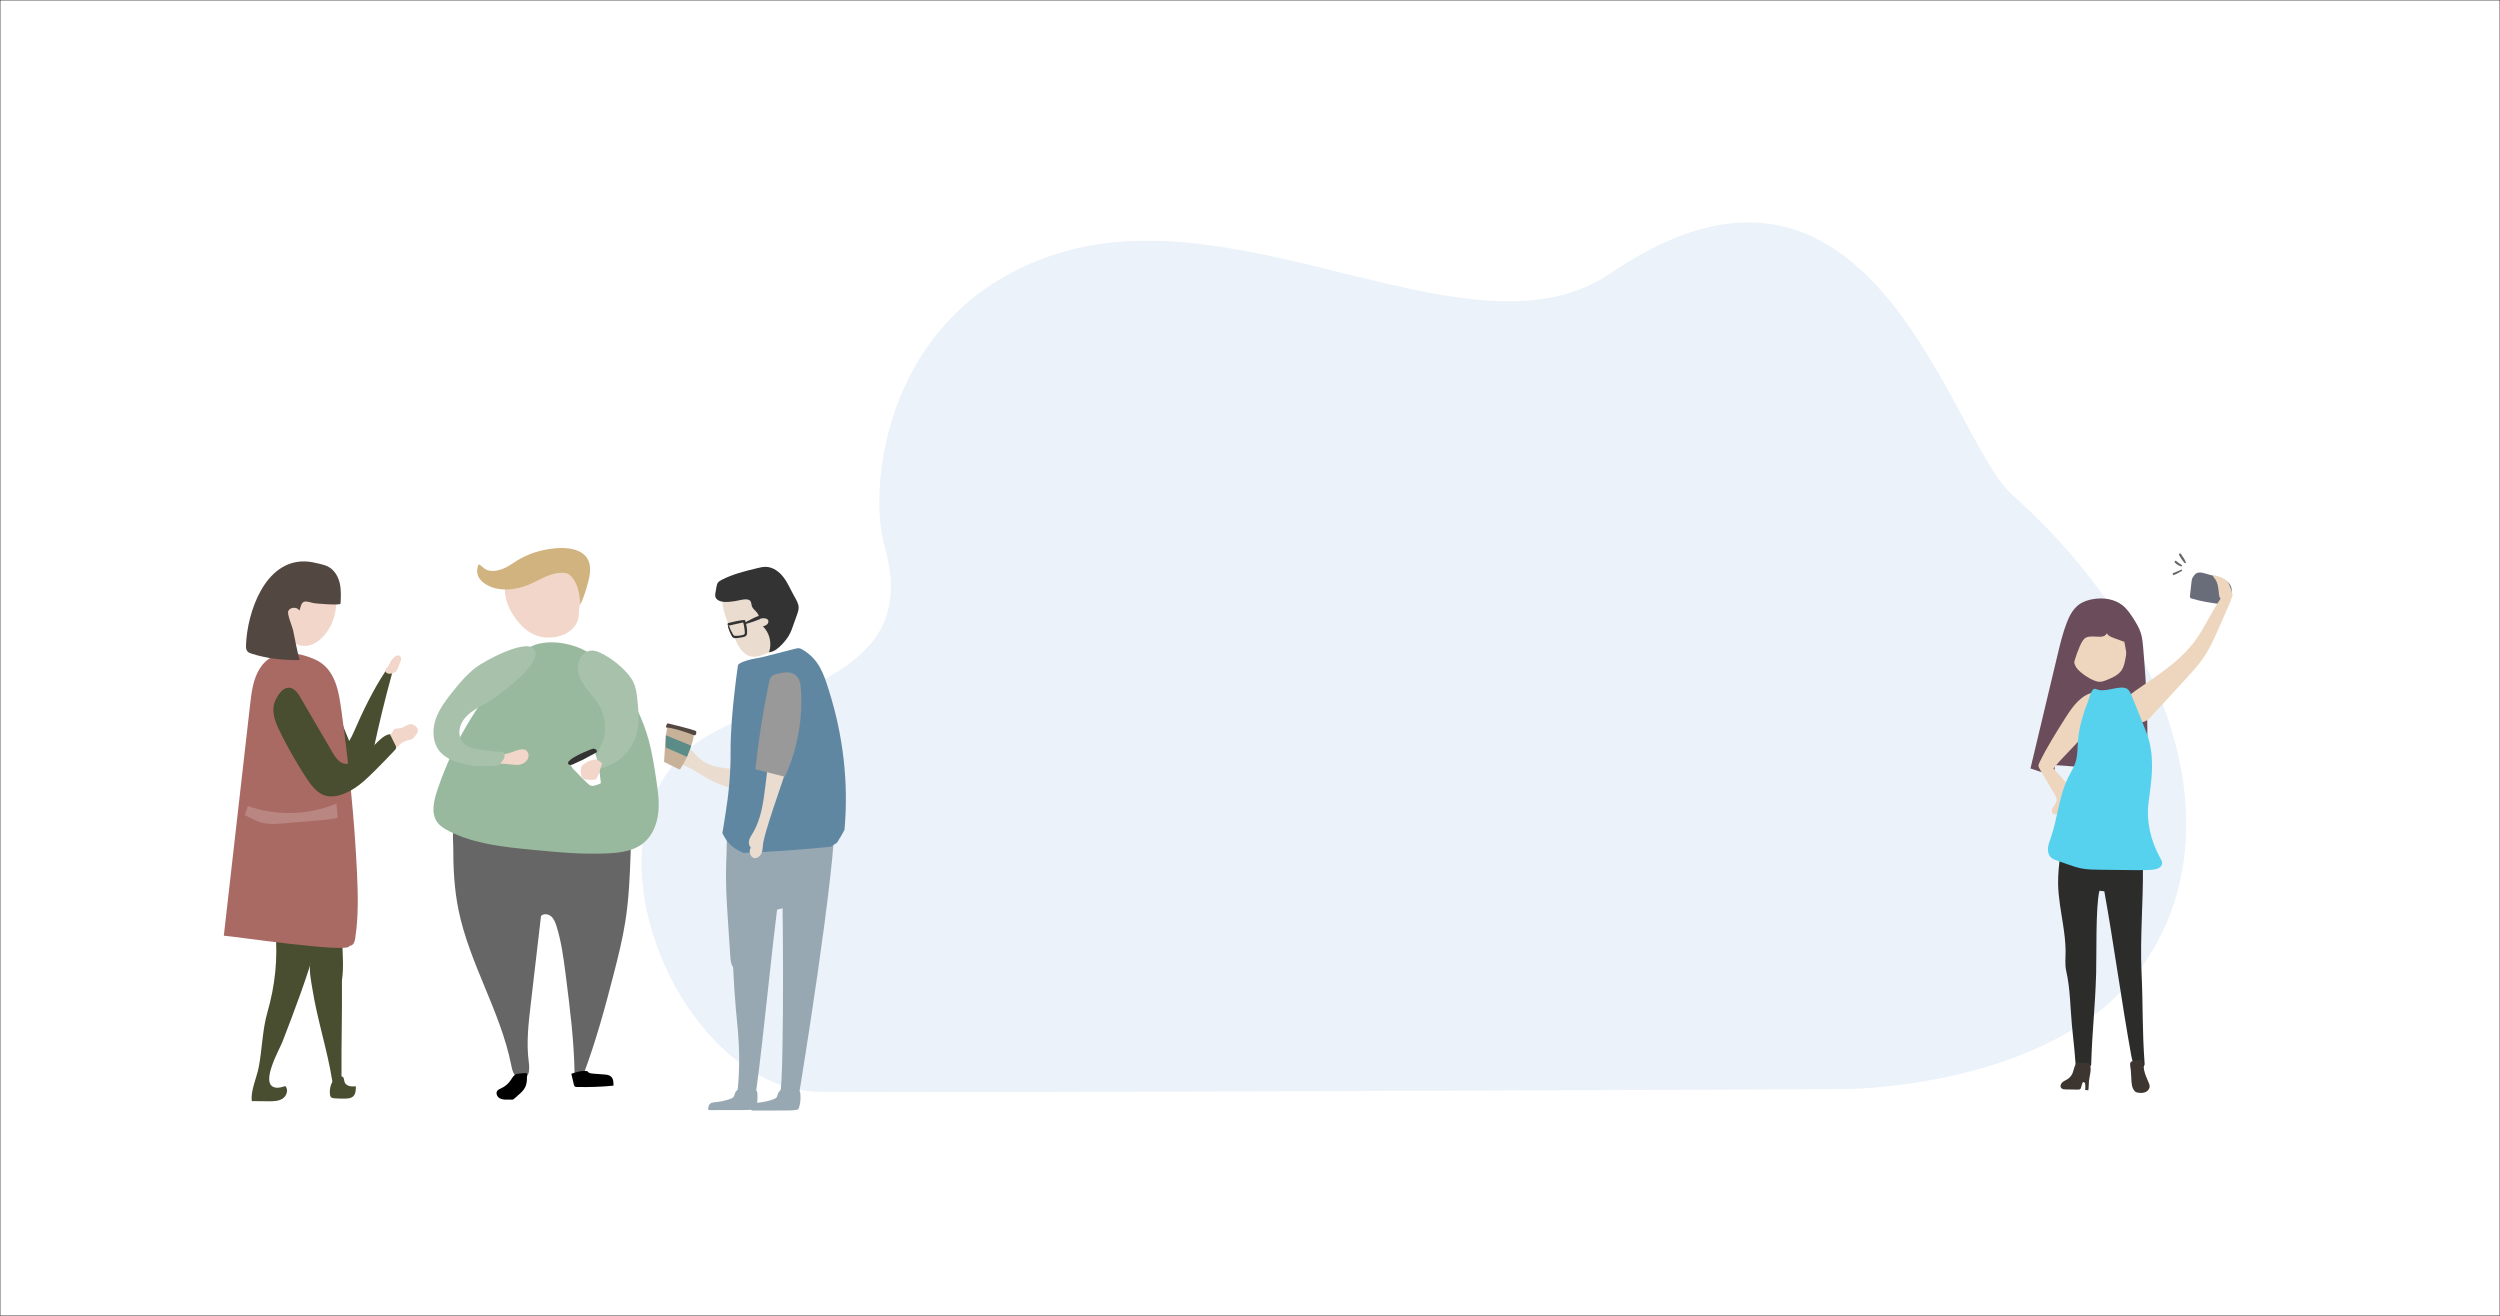 <?xml version="1.0" encoding="utf-8"?>
<!-- Generator: Adobe Illustrator 16.0.0, SVG Export Plug-In . SVG Version: 6.00 Build 0)  -->
<!DOCTYPE svg PUBLIC "-//W3C//DTD SVG 1.1//EN" "http://www.w3.org/Graphics/SVG/1.1/DTD/svg11.dtd">
<svg version="1.1" id="Layer_1" xmlns:x="http://ns.adobe.com/Extensibility/1.0/" xmlns:i="http://ns.adobe.com/AdobeIllustrator/10.0/" xmlns:graph="http://ns.adobe.com/Graphs/1.0/"
	 xmlns="http://www.w3.org/2000/svg" xmlns:xlink="http://www.w3.org/1999/xlink" xmlns:a="http://ns.adobe.com/AdobeSVGViewerExtensions/3.0/"
	 x="0px" y="0px" width="3800px" height="2000px" viewBox="0 0 3800 2000" enable-background="new 0 0 3800 2000"
	 xml:space="preserve">
<rect x="0" y="0" width="3800" height="2000" fill="#808080" stroke="none"/>
<rect fill="#FFFFFF" stroke="#000000" stroke-miterlimit="10" width="3800" height="2000"/>
<path fill="#EBF2F9" d="M3058.334,751.765c-96.407-86.411-212.634-607.53-610.784-336.114
	c-205.707,140.228-552.572-120.384-839.675-30.369c-263.668,82.668-289.084,355.033-263.572,443.784
	c51.534,179.274-108.836,205.952-257.606,282.979c-233.362,120.822-61.76,545.439,158.699,547.471
	c220.459,2.029,1556.043-4.043,1556.043-4.043s320.264,0.852,453.443-184.881C3398.2,1270.725,3307.351,974.961,3058.334,751.765z"
	/>
<g>
	<path fill="#666666" d="M696.894,1382.945c16.511,81.271,63.557,153.867,79.99,235.16c1.07,5.301,2.071,10.782,5.053,15.296
		c2.978,4.512,8.543,7.813,13.761,6.385c9.4-2.568,9.354-15.696,8.057-25.354c-3.887-28.836-0.524-58.095,2.842-86.994
		c5.245-45.054,10.489-90.1,15.737-135.146c3.915-4.063,11.048-3.139,15.338,0.521c4.295,3.659,6.391,9.225,8.098,14.6
		c7.62,23.986,10.84,49.109,14.029,74.073c6.377,49.943,12.762,100.013,13.543,150.354c4.566,0.299,9.133,0.592,13.699,0.886
		c18.661-49.862,32.711-101.321,45.975-152.891c6.717-26.098,13.243-52.295,17.445-78.915c5.527-35.003,6.993-70.505,8.176-105.921
		c0.239-7.149,0.315-14.859-3.763-20.739c-3.651-5.271-9.911-7.997-15.899-10.289c-51.662-19.816-107.219-27.202-162.386-31.489
		c-15.489-1.205-31.183-2.166-46.472,0.603c-12.072,2.188-25.214,6.95-34.234,15.599c-10.229,9.807-6.9,25.36-6.939,38.857
		C688.851,1319.477,690.522,1351.575,696.894,1382.945z"/>
	<path fill="#98B99D" d="M664.229,1202.589c-5.108,15.479-9.119,33.761,0.332,47.046c4.446,6.243,11.271,10.337,18.115,13.795
		c38.611,19.504,82.807,24.004,125.857,28.185c38.781,3.769,77.74,7.542,116.648,5.462c18.53-0.987,38.068-3.74,52.549-15.343
		c13.773-11.033,20.897-28.71,22.838-46.253c1.938-17.541-0.735-35.23-3.4-52.676c-2.924-19.133-5.857-38.319-10.898-57.008
		c-8.767-32.494-23.92-63.246-44.345-89.996c-15.408-20.182-34.227-38.381-57.214-49.179c-21.793-10.24-54.807-14.958-77.484-3.948
		c-22.641,10.989-43.421,42.572-58.576,62.041C711.812,1092.026,683.032,1145.641,664.229,1202.589z"/>
	<path fill="#F2D6C9" d="M780.407,1162.324c3.187,0.294,6.423,0.588,9.576,0.027c2.623-0.462,5.14-1.515,7.309-3.057
		c3.404-2.427,5.982-6.25,6.157-10.425c0.174-4.177-2.454-8.52-6.478-9.644c-1.843-0.515-3.806-0.356-5.689-0.026
		c-8.479,1.481-16.212,6.332-24.797,6.922c-3.144,0.219-6.693-0.005-8.969,2.172c-1.266,1.211-1.862,2.965-2.18,4.687
		c-0.35,1.873-0.395,3.914,0.535,5.582c1.781,3.197,6.955,2.145,10.021,2.428C770.731,1161.436,775.57,1161.88,780.407,1162.324z"/>
	<path fill="#F2D6C9" d="M879.986,930.368c-0.198,4.121-0.435,8.264-1.65,12.287c-2.877,9.527-11.515,18.068-23.228,22.662
		c-11.707,4.593-26.305,5.081-38.422,1.106c-11.959-3.92-20.812-11.65-27.836-19.779c-14.697-16.993-23.266-37.224-21.205-57.312
		c0.307-2.981,0.934-6.119,3.467-8.465c3.643-3.372,10.061-4.143,15.869-4.669c19.05-1.737,71.972-13.752,87.674-4.556
		C890.183,880.739,880.785,917.658,879.986,930.368z"/>
	<path fill="#D1B380" d="M725.821,872.67c2.787,11.854,17.852,20.805,33.971,22.841c16.125,2.042,32.77-1.823,46.779-8.035
		c14.996-6.65,29.012-16.31,46.51-16.875c3.208-0.103,6.54,0.142,9.363,1.271c3.127,1.249,5.317,3.458,7.137,5.711
		c9.982,12.357,11.454,27.315,12.678,41.66c5.34-12.439,9.557-25.138,12.604-37.984c3.333-14.035,4.267-30.475-9.688-40.355
		c-10.616-7.521-26.901-8.795-41.534-7.472c-20.625,1.868-40.476,8.155-56.494,17.886c-6.366,3.87-12.159,8.278-19.043,11.635
		c-6.879,3.354-15.24,5.625-23.362,4.533c-8.996-1.21-10.702-6.694-16.991-9.827C725.118,862.089,724.7,867.904,725.821,872.67z"/>
	<path fill="#A8C1AB" d="M724.019,1014.034c-14.203,10.694-25.768,24.454-36.821,38.38c-10.232,12.9-20.319,26.387-25.345,42.061
		c-5.027,15.676-4.196,34.136,6.039,47.029c10.325,13.021,27.688,17.862,44.002,21.018c6.508,1.26,13.123,2.371,19.737,1.954
		c7.374-0.461,19.14,0.949,26.148-1.374c3.752-1.249,3.768-4.875,6.607-7.629c2.839-2.752,3.501-8.827,1.447-12.21
		c-11.915-0.787-23.805-2.023-35.625-3.714c-9.822-1.4-20.466-3.594-26.813-11.217c-6.844-8.227-6.397-20.794-1.306-30.203
		s13.976-16.163,23.164-21.646c9.188-5.473,18.995-10.012,27.492-16.516c14.534-11.131,75.701-55.325,58.292-73.979
		C797.323,971.294,735.99,1005.016,724.019,1014.034z"/>
	<path fill="#A8C1AB" d="M911.876,1074.045c-5.688-10.463-14.15-19.105-21.259-28.667c-7.107-9.562-13.074-20.827-12.45-32.723
		c0.625-11.901,9.966-23.922,21.88-23.847c4.914,0.033,9.599,2.021,13.994,4.219c14.328,7.167,27.308,17.021,38.065,28.89
		c4.186,4.619,8.07,9.594,10.738,15.229c3.928,8.291,5.043,17.592,6.014,26.713c1.705,16.026,3.103,32.396-0.392,48.137
		c-4.983,22.449-21.093,42.593-42.364,51.595c-4.572,1.933-11.512,5.255-15.859,2.813c-4.643-2.611-5.462-8.683-4.501-13.198
		c2.651-12.505,11.179-22.896,13.099-36.176C920.957,1102.407,918.979,1087.113,911.876,1074.045z"/>
	<g>
		<path fill="#FFFFFF" d="M893.688,1191.236c1.436,1.28,2.953,2.578,4.802,3.1c2.552,0.723,5.25-0.146,7.753-1.004
			c1.665-0.564,3.328-1.135,4.99-1.705c0.646-0.223,1.341-0.479,1.716-1.048c0.385-0.591,0.327-1.353,0.255-2.052
			c-1.613-15.595-4.588-31.044-8.872-46.123c-6.843,3.16-13.687,6.324-20.528,9.485c-3.681,1.705-16.139,5.104-16.396,9.595
			c-0.263,4.527,8.583,11.954,11.416,15.056C883.521,1181.688,888.483,1186.6,893.688,1191.236z"/>
		<path fill="#333333" d="M896.899,1139.506c2.041-0.848,4.207-1.71,6.396-1.412c2.19,0.306,4.321,2.237,3.99,4.42
			c-0.233,1.563-8.399,5.271-9.888,6.136c-3.578,2.073-7.218,4.038-10.918,5.896c-3.696,1.853-7.453,3.589-11.26,5.206
			c-2.117,0.902-6.654,3.752-9.102,2.9c-9.073-3.146,6.713-11.788,9.46-13.329C882.413,1145.495,889.67,1142.492,896.899,1139.506z"
			/>
	</g>
	<path fill="#F2D6C9" d="M887.094,1161.951c-0.907,0.641-1.819,1.297-2.514,2.166c-1.718,2.145-1.797,5.13-1.8,7.877
		c-0.002,4.394,0.435,9.594,4.222,11.81c1.722,1.005,3.795,1.141,5.785,1.255c2.077,0.113,4.151,0.229,6.228,0.348
		c2.229,0.12,4.635,0.201,6.502-1.026c1.914-1.26,2.782-3.578,3.534-5.744c1.841-5.299,3.685-10.598,5.527-15.896
		c0.309-0.901,0.619-1.912,0.214-2.775c-0.253-0.531-0.736-0.904-1.203-1.264c-4.414-3.373-6.51-5.115-12.152-3.861
		C896.791,1155.864,890.514,1158.535,887.094,1161.951z"/>
	<path d="M928.742,1636.387c-2.802-2.514-6.849-2.92-10.601-3.203c-5.568-0.424-11.139-0.847-16.707-1.27
		c-2.387-0.182-4.905-0.408-6.854-1.804c-0.787-0.564-1.384-1.292-1.905-2.084c-1.742,0.017-3.502-0.077-5.212-0.108
		c-6.428-0.137-12.851,2.248-19.067,4.169c1.28,5.451,2.563,10.896,3.844,16.343c0.255,1.086,0.559,2.247,1.417,2.953
		c0.868,0.723,2.09,0.781,3.22,0.814c18.554,0.451,37.136-0.206,55.612-1.977C932.588,1645.285,932.417,1639.683,928.742,1636.387z"
		/>
	<path d="M800.838,1631.474c0.32,7.356,0.558,15.1-2.851,21.625c-2.411,4.604-6.412,8.14-10.324,11.561
		c-2.052,1.796-4.104,3.588-6.157,5.385c-0.567,0.494-1.159,1.005-1.873,1.249c-0.773,0.266-1.612,0.195-2.427,0.152
		c-3.516-0.19-7.047,0.185-10.555-0.104c-3.51-0.288-7.133-1.341-9.566-3.882c-2.435-2.546-3.238-6.846-1.078-9.626
		c1.401-1.803,3.676-2.639,5.752-3.594c6.073-2.797,11.323-7.353,14.944-12.979c2.271-3.526,4.322-7.296,8.448-8.751
		C786.532,1632.027,800.789,1630.393,800.838,1631.474z"/>
</g>
<g>
	<path fill="#4A4E31" d="M540.896,1651.18c-3.316,0.232-6.703,0.465-9.916-0.397c-3.211-0.862-6.268-3.028-7.286-6.197
		c-0.868-2.688-0.438-6.203-2.798-7.761c-0.539-0.361-1.158-0.544-1.805-0.651c-0.32-56.155,1.057-88.657,0.652-145.939
		c2.851-19.067,1.115-36.798,0.684-55.244c-1.361-58.351-2.722-116.698-4.08-175.047c-0.183-7.729-0.441-15.771-4.273-22.976
		c-6.192-11.646-20.014-18.236-32.939-23.275c-38.471-14.993-82.029-36.501-92.651,11.817c-2.813,12.789-5.173,25.701-7.081,38.706
		c-1.355,9.26-2.441,18.938,0.943,28.163c5.734,15.636,16.421,54.061,29.932,65.409c35.186,29.564,50.489,63.038,62.125,102.298
		c-3.624,13.091,0.644,31.656,2.22,41.783c7.553,48.529,23.031,93.707,30.607,142.227c-3.217,5.973-4.575,12.95-3.664,19.683
		c0.183,1.352,0.484,2.764,1.39,3.783c1.299,1.466,3.447,1.739,5.399,1.886c5.42,0.398,10.859,0.545,16.295,0.437
		c4.212-0.081,8.769-0.453,11.939-3.223C540.764,1663.016,540.99,1656.721,540.896,1651.18z"/>
	<path fill="#4A4E31" d="M495.058,1319.227c-10.833-23.862-50.349-39.88-87.718-12.686c-22.29,16.222-5.357,34.382-0.426,50.442
		c6.009,19.563,9.946,39.686,11.821,60.182c3.613,39.502-0.45,80.412-12.252,121.467c-7.847,27.296-8.005,57.196-13.403,84.406
		c-3.018,15.229-12.481,35.483-10.277,50.647c8.418,0.08,16.831,0.161,25.246,0.237c7.429,0.074,15.352,0.004,21.567-4.063
		c6.216-4.074,9.283-13.758,4.072-19.051c-5.123,1.682-10.563,3.379-15.833,2.149c-23.255-5.503,7.098-58.026,11.551-69.613
		c18.968-49.343,37.858-98.757,51.566-148.148C490.964,1399.191,509.867,1351.843,495.058,1319.227z"/>
	<path fill="#4A4E31" d="M502.188,1056.071c9.198,22.586,18.401,45.173,27.601,67.758c2.517,6.183,5.082,12.789,3.864,19.354
		c-2.146,11.537-14.768,17.783-26.219,20.359c-22.635-32.107-46.449-63.382-71.389-93.74c-14.182-17.262-36.283-57.146-3.708-69.144
		C469.224,987.078,491.177,1029.045,502.188,1056.071z"/>
	<path fill="#4A4E31" d="M584.998,1021.731c2.972-4.451,7.292-2.421,11.078,1.367c-10.466,38.027-19.827,76.354-28.067,114.927
		c-2.56,11.969-5.788,25.173-15.931,32.021c-4.333,2.927-9.506,4.339-14.659,5.218c-9.271,1.59-20.474,0.781-25.689-7.055
		c-7.459-11.198,1.752-22.091,9.125-29.861c8.687-9.155,12.354-15.041,17.688-27.421
		C550.914,1082.209,567.647,1047.75,584.998,1021.731z"/>
	<path fill="#F2D6C9" d="M602.58,1019.938c0.822-1.09,1.334-2.377,1.838-3.648c1.315-3.314,2.63-6.634,3.945-9.954
		c0.595-1.509,1.202-3.05,1.307-4.667c0.104-1.623-0.364-3.362-1.603-4.408c-1.144-0.97-2.787-1.202-4.256-0.889
		c-1.468,0.318-2.785,1.122-3.979,2.032c-2.7,2.069-4.912,4.764-6.408,7.818c-1.189,2.427-1.982,5.143-3.875,7.076
		c-0.844,0.862-1.881,1.536-2.607,2.495c-1.115,1.455-1.375,3.524-0.655,5.212C588.635,1026.521,599.688,1023.768,602.58,1019.938z"
		/>
	<path fill="#AA6A64" d="M542.677,1327.219c-3.813-82.035-12.35-163.858-23.479-245.338c-4.084-29.895-8.959-65.447-40.279-79.443
		c-29.005-12.966-64.676-16.265-83.549,12.875c-10.573,16.324-12.993,36.142-15.165,55.252
		c-13.338,117.229-26.677,234.463-40.012,351.693c14.656,0.867,189.873,26.8,190.697,15.877c0.008-0.135,0.02-0.275,0.03-0.416
		c1.115-0.086,2.21-0.285,3.22-0.743c3.911-1.768,5.086-6.43,5.722-10.509C544.975,1393.705,544.218,1360.352,542.677,1327.219z"/>
	<g>
		<path fill="#F2D6C9" d="M596.685,1112.275c0.386-0.853,0.68-1.752,1.225-2.513c1.137-1.584,3.169-2.263,5.107-2.468
			c1.937-0.21,3.91-0.043,5.826-0.394c5.965-1.089,10.854-7.001,16.844-6.079c1.856,0.286,3.547,1.229,5.063,2.328
			c1.987,1.448,3.837,3.347,4.343,5.756c0.797,3.783-1.883,7.335-4.395,10.275c-1.387,1.623-2.821,3.288-4.707,4.285
			c-1.559,0.824-3.32,1.144-5.034,1.541c-4.247,0.981-8.461,2.565-11.772,5.405c-2.754,2.366-5.025,5.659-8.545,6.532
			c-6.267,1.557-12.185-5.335-12.91-11.048C586.992,1120.068,594.521,1117.063,596.685,1112.275z"/>
		<path fill="#4A4E31" d="M600.883,1132.438c-2.743-5.52-5.485-11.049-8.227-16.566c-8.66,1.429-15.185,8.343-21.417,14.519
			c-8.6,8.53-17.893,16.356-27.76,23.38c-5.791,4.127-12.518,8.146-19.545,7.06c-8.619-1.337-14.119-9.647-18.521-17.176
			c-16.553-28.325-33.103-56.646-49.656-84.968c-13.091-22.396-27.787-14.222-37.172,5.918c-8.537,18.318,2.484,38.979,10.916,55.53
			c10.899,21.4,22.95,42.209,36.088,62.306c7.715,11.803,17.046,24.239,30.786,27.41c6.626,1.529,13.61,0.661,20.146-1.202
			c21.089-6.016,37.836-21.708,53.338-37.22c10.065-10.065,19.987-20.278,29.762-30.638c1.081-1.143,2.212-2.397,2.433-3.955
			C602.272,1135.304,601.567,1133.814,600.883,1132.438z"/>
	</g>
	<path fill="#F2D6C9" d="M506.957,889.604c-3.462-10.271-8.862-22.916-20.013-25.571c-12.069-2.873-29.054,5.087-37.778,12.718
		c-10.772,9.426-17.55,22.764-21.331,36.571c-4.117,15.063-4.791,31.721,1.945,45.813c6.736,14.094,22.152,24.655,37.601,22.354
		c10.315-1.537,19.172-8.333,25.906-16.292C510.606,944.714,515.469,914.863,506.957,889.604z"/>
	<path fill="#534741" d="M455.196,928.18c-3.422-6.02-13.855-5.75-16.965,0.442c-2.317,4.619,5.971,23.33,7.184,29.043
		c3.239,15.272,5.842,30.524,10.032,45.603c-24.615,0.539-49.432-2.145-72.881-9.656c-2.406-0.771-4.923-1.67-6.553-3.605
		c-2.15-2.549-2.229-6.203-2.104-9.533c1.83-49.407,28.376-128.587,89.577-127.121c7.548,0.184,14.979,1.832,22.315,3.621
		c4.818,1.176,9.696,2.442,14.001,4.905c8.921,5.104,14.4,14.863,16.666,24.888c2.267,10.024,1.723,20.441,1.164,30.702
		c-0.17,3.143-36.896-0.08-40.373-0.625c-3.969-0.62-11.403-3.767-15.376-2.068C457.339,916.717,456.737,923.998,455.196,928.18z"/>
	<path opacity="0.19" fill="#FFFFFF" enable-background="new    " d="M401.732,1251.27c-10.565-2.049-20.223-7.229-29.689-12.348
		c1.517-4.613,3.034-9.221,4.551-13.834c43.275,15.548,92.388,14.186,134.736-3.74c0.667,7.281,1.333,14.563,1.999,21.844
		c-11.475,2.425-23.195,3.398-34.884,4.363c-15.925,1.32-31.851,2.642-47.775,3.961
		C421.026,1252.314,411.236,1253.105,401.732,1251.27z"/>
</g>
<g>
	<path fill="#97A8B2" d="M1268.921,1236.915c0,0,2.533-40.313-70.48-37.428c-1.408,0.054-2.788,0.105-4.157,0.152
		c-0.502,0.275-0.994,0.556-1.497,0.83c-1.039,2.702-1.919,5.437-2.662,8.189c-0.208,0.776-0.412,1.962-0.572,3.052
		c-0.506,4.367-0.36,2.438,0,0c0.103-0.883,0.229-2.016,0.389-3.459c-0.198,1.793-0.6,3.585-0.85,5.378
		c-2.221,16.101-1.729,32.32-3.127,48.462c-1.194,13.764-4.011,27.493-6.998,41.166c2.829-0.132,6.109-0.096,7.935,0.565
		c3.655,1.333,5.424,335.285-0.901,356.11l29.063,0.297C1215.062,1660.23,1271.375,1317.243,1268.921,1236.915z"/>
	<g>
		<path fill="#EADDD0" d="M1189.183,1049.433c-8.488-1.236-17.519,3.257-21.652,10.771c-2.66,4.833-3.336,10.468-4.014,15.939
			c-2.41,19.499-5.47,38.913-9.17,58.212c-2.512,13.092-2.772,39.077-21.268,40.394c-6.926,0.493-14.038-4.711-20.876-5.794
			c-11.183-1.767-21.759-2.38-32.558-6.334c-8.717-3.193-14.538-7.788-21.058-14.128c-3.934-3.827-9.387-11.404-14.634-12.826
			c-3.766-1.026-8.531,3.321-6.145,6.402c-4.677-2.809-11.34,1.691-11.558,7.143c-0.413,10.448,20.187,16.36,27.47,20.896
			c11.295,7.038,22.383,14.51,34.653,19.786c19.308,8.294,40.204,12.927,61.226,13.333c3.701,0.068,7.619-0.043,10.773-1.981
			c6.766-4.156,10.418-13.879,15.534-19.822c4.761-5.53,7.276-9.235,9.461-16.475c5.979-19.832,11.198-40.246,15.11-60.597
			C1204.127,1087.13,1216.832,1053.456,1189.183,1049.433z"/>
		<path fill="#97A8B2" d="M1104.034,1356.807c0.488,12.881,1.332,25.75,2.181,38.612c1.265,19.245,2.527,38.491,3.793,57.729
			c0.405,6.16,0.957,12.717,4.735,17.592c0.391,0.502,0.835,0.999,1.427,1.231c1.999,0.761,3.585-1.771,4.256-3.808
			c8.024-24.204,19.959-47.113,35.208-67.561c3.893-5.212,8.133-10.394,13.773-13.641c4.24-2.443,9.057-3.669,13.805-4.864
			c9.506-2.399,19.012-4.796,28.52-7.189c5.572-1.406,11.361-2.919,15.74-6.642c3.452-2.934,5.715-6.989,7.909-10.954
			c11.101-20.075,22.313-40.432,27.97-62.663c4.123-16.216,5.187-33.071,4.916-49.807c-0.026-1.665-0.073-3.367-0.67-4.922
			c-0.826-2.137-2.613-3.765-4.521-5.033c-7.165-4.753-16.216-5.329-24.803-5.715c-32.601-1.448-65.861-2.131-97.814,5.52
			c-9.837,2.353-26.576,4.728-31.329,15.164c-5.843,12.814-4.056,32.652-4.737,46.488
			C1103.392,1316.482,1103.274,1336.663,1104.034,1356.807z"/>
		<g>
			<path fill="#97A8B2" d="M1170.606,1334.48c-18.237-2.449-36.477-4.897-54.711-7.346c-0.903-2.306,3.627,0.096,3.322,2.506
				c-9.543,76.215-5.887,153.562,1.732,230.234c3.283,33.045,3.531,66.201,0.068,99.118c7.502,0.809,20.432,1.993,27.937,2.803
				c13.817-102.645,22.212-205.665,36.03-308.311c0.699-5.188,1.123-11.188-2.871-14.974
				C1179.188,1335.737,1174.733,1335.034,1170.606,1334.48z"/>
		</g>
		<path fill="#EADDD0" d="M1146.931,998.279c10.877-0.396,22.017-7.729,33.754-10.146c-3.069-9.501,0.623-19.688,1.597-29.628
			c1.321-13.44-2.4-26.822-6.332-39.75c-3.167-10.416-6.707-21.16-14.175-29.085c-1.485-1.576-3.198-3.072-5.295-3.611
			c-1.793-0.465-3.686-0.185-5.516,0.096c-12.874,1.978-48.607,3.463-51.999,17.901c-4.653,19.812,8.972,46.067,16.591,63.558
			c3.594,8.244,7.32,16.691,13.646,23.084C1135.065,996.625,1140.957,998.496,1146.931,998.279z"/>
		<path fill="#6087A2" d="M1271.676,1281.391l0.214-0.201c0.135-0.146,0.262-0.283,0.379-0.411c0.285-0.423,0.586-0.835,0.866-1.265
			c3.845-5.847,7.154-12.018,10.505-18.161c6.346-71.187-1.744-143.022-24.046-212.925c-7.01-21.989-13.934-46.15-40.149-61.234
			c-1.344-0.772-2.775-1.534-4.469-1.799c-2.193-0.344-4.44,0.202-6.541,0.74c-14.158,3.627-28.316,7.254-42.477,10.887
			c-2.818,0.72-5.652,1.447-8.518,2.099c-2.998,0.682-6.027,1.285-9.114,1.718c-5.235,0.73-25.972,5.679-26.681,10.654
			c-1.808,12.716-3.453,25.44-4.916,38.184c-3.611,31.49-6.334,62.922-6.224,94.523c0.11,31.479-2.808,62.928-7.96,94.165
			c-0.402,2.433-2.275,15.095-4.527,28.11c0.118,0.229,0.227,0.456,0.349,0.684c1.823,3.437,3.791,6.799,5.939,10.04
			c0.193,0.296,0.584,0.841,0.986,1.396c0.201,0.242,0.38,0.46,0.502,0.598c2.442,2.808,5.106,5.45,7.888,7.921
			c0.217,0.188,0.604,0.549,1.026,0.938c-3.833-3.616,0.231,0.043,1.38,0.815c2.9,1.95,5.911,3.727,9.01,5.34
			c0.782,0.407,3.91,1.729,4.213,1.919c0.322,0.122,0.656,0.222,0.981,0.344c44.415-1.861,88.694-4.985,132.668-9.4
			C1265.76,1285.092,1268.726,1282.892,1271.676,1281.391z"/>
		<path fill="#97A8B2" d="M1123.007,1656.14c-0.445-0.011-0.904-0.016-1.316,0.091c-0.565,0.146-0.969,0.495-1.322,0.834
			c-1.613,1.556-2.786,3.332-3.426,5.204c-0.598,1.737-0.762,3.605-2.067,5.144c-1.454,1.714-4.093,2.75-6.681,3.602
			c-6.696,2.199-13.888,3.676-21.244,4.356c-1.631,0.152-3.308,0.274-4.785,0.771c-4.18,1.406-5.229,5.134-5.776,8.343
			c-0.159,0.932-0.19,2.067,0.935,2.592c0.606,0.279,1.385,0.29,2.111,0.29c21.027-0.042,30.004-0.059,51.026-0.095
			c5.133-0.012,10.429-0.17,15.396-1.048c0.67-0.116,1.364-0.265,1.861-0.592c0.545-0.365,0.775-0.899,0.971-1.407
			c2.773-7.254,3.112-15.104,2.482-22.586c-0.195-2.326-0.6-4.24-4.293-4.758c-5.25-0.741,0.518-0.17-4.838-0.297
			C1135.696,1656.436,1129.351,1656.287,1123.007,1656.14z"/>
		<path fill="#333333" d="M1213.935,923.942c0.08-6.493-3.646-12.319-6.828-17.982c-5.291-9.416-9.44-19.541-15.928-28.175
			c-6.49-8.634-16.024-15.852-26.822-16.168c-4.493-0.132-8.93,0.931-13.303,1.982c-18.621,4.494-37.465,9.063-54.421,17.977
			c-2.12,1.109-4.284,2.363-5.614,4.356c-1.18,1.767-1.576,3.924-1.945,6.012c-0.523,2.961-1.044,5.917-1.564,8.877
			c-0.328,1.851-0.656,3.754-0.297,5.599c1.092,5.637,7.78,8.158,13.51,8.491c5.688,0.328,11.373-0.481,17.009-1.295
			c5.397-0.772,18.172-5.256,22.592-0.354c2.187,2.422,1.538,6.461,3.008,9.316c1.804,3.516,5.203,5.657,7.46,8.798
			c2.358,2.903,3.989,7.021,2.268,10.342c3.184-1.882,7.106-2.469,10.697-1.602c1.262,0.307,2.543,0.825,3.369,1.824
			c1.594,1.924,0.901,4.997-0.838,6.794c-1.738,1.797-4.219,2.628-6.598,3.398c10.22,9.893,13.979,25.907,9.226,39.305
			c7.847-0.788,14.37-6.266,19.79-11.991c4.893-5.177,9.379-10.833,12.462-17.256c1.427-2.983,2.543-6.103,3.656-9.217
			c2.212-6.195,4.428-12.393,6.642-18.595C1212.671,930.995,1213.894,927.532,1213.935,923.942z"/>
	</g>
	<path fill="#97A8B2" d="M1188.349,1656.813c-0.445-0.012-0.902-0.021-1.319,0.09c-0.563,0.147-0.962,0.49-1.317,0.828
		c-1.618,1.562-2.786,3.338-3.426,5.203c-0.598,1.745-0.762,3.611-2.07,5.149c-1.453,1.713-4.09,2.751-6.68,3.601
		c-6.694,2.2-13.891,3.676-21.244,4.357c-1.631,0.153-3.307,0.274-4.785,0.771c-4.179,1.405-5.229,5.134-5.775,8.344
		c-0.16,0.93-0.193,2.065,0.933,2.591c0.608,0.279,1.385,0.29,2.114,0.29c21.021-0.042,30.002-0.059,51.026-0.095
		c5.134-0.012,10.427-0.176,15.392-1.048c0.671-0.115,1.363-0.265,1.863-0.598c0.547-0.359,0.774-0.894,0.971-1.4
		c2.775-7.255,3.111-15.11,2.479-22.588c-0.195-2.326-0.597-4.239-4.288-4.759c-5.253-0.739,0.513-0.169-4.843-0.295
		C1201.037,1657.107,1194.692,1656.96,1188.349,1656.813z"/>
	<g>
		<g>
			<g>
				<g>
					<path fill="#C7B299" d="M1041.962,1155.25c-2.186,4.388-4.639,8.645-7.354,12.726c-0.379,0.571-0.814,1.175-1.474,1.36
						c-0.682,0.189-1.393-0.133-2.03-0.451c-7.262-3.59-14.523-7.185-21.789-10.772c1.695-17.158,0.777-37.932,5.697-54.252
						c0.701-2.321,36.5,3.934,38.879,10.426c2.355,6.438-4.281,22.078-6.506,28.255
						C1045.824,1146.876,1044.017,1151.121,1041.962,1155.25z"/>
				</g>
			</g>
			<path fill="#534741" d="M1012.563,1105.709c1.027,0.233,2.088,0.27,3.135,0.359c2.236,0.19,4.438,0.641,6.625,1.138
				c10.764,2.452,21.232,6.067,31.551,10.003c0.68,0.259,1.388,0.523,2.107,0.423c1.121-0.153,1.957-1.189,2.238-2.284
				c0.283-1.095,0.125-2.252-0.033-3.373c-0.032-0.223-0.069-0.455-0.209-0.63c-0.129-0.163-0.332-0.253-0.526-0.332
				c-0.519-0.222-1.042-0.429-1.57-0.625c-2.421-0.914-4.917-1.623-7.407-2.321c-10.75-3.008-21.562-5.777-32.427-8.315
				c-0.561-0.132-1.2-0.248-1.676,0.075c-0.853,0.58-1.264,2.087-1.536,3.032C1012.61,1103.643,1011.389,1105.439,1012.563,1105.709
				z"/>
		</g>
		<polygon fill="#5B8C87" points="1012.062,1136.375 1044.238,1150.349 1050.763,1133.377 1012.062,1117.653 		"/>
	</g>
	<g>
		<path fill="#333333" d="M1132.872,943.6c-0.186-0.691-0.991-1.369-1.787-1.284c-8.021,0.809-15.928,2.648-23.712,4.609
			c-2.681,0.677-1.536,4.644,1.146,3.944c7.008-1.829,14.104-3.167,21.172-4.705c0.938,3.643,1.681,7.302,2.108,11.05
			c0.19,1.654,0.28,3.326,0.304,4.991c0.045,2.987-4.443,3.252-6.395,3.623c-2.379,0.449-4.779,0.587-7.193,0.691
			c-3.556,0.164-3.749-1.448-5.1-3.765c-2.041-3.505-3.639-7.233-5.034-11.008c-0.438-1.186-2.363-0.714-2.001,0.522
			c1.589,5.409,3.607,10.908,6.633,15.768c2.184,3.51,10.301,1.379,13.603,0.909c3.663-0.523,8.393-1.337,8.868-5.567
			C1136.208,956.934,1134.53,949.822,1132.872,943.6z"/>
		<path fill="#333333" d="M1152.091,936.541c-6.878,2.596-13.566,6.593-20.145,9.924c-1.248,0.634-0.375,2.702,0.955,2.257
			c6.998-2.332,14.543-4.276,21.233-7.344C1156.854,940.131,1154.896,935.483,1152.091,936.541z"/>
	</g>
	<path fill="#EADDD0" d="M1211.994,1049.946c-2.709-10.349-14.002-32.059-25.912-16.465c-3.644,4.769-4.489,11.045-5.213,17.004
		c-5.812,47.886-11.621,95.771-17.433,143.657c-3.028,24.954-6.336,50.745-19.282,72.284c-2.072,3.447-4.41,6.832-5.431,10.725
		c-1.021,3.891-0.422,8.517,2.64,11.124c-4.229,5.303-0.745,16.681,6.998,16.072c1.637-0.127,3.172-0.861,4.522-1.798
		c7.715-5.347,5.819-15.301,7.598-23.526c2.433-11.247,5.9-22.238,9.343-33.204c13.255-42.188,29.87-83.347,38.733-126.464
		C1213.269,1096.451,1217.914,1072.563,1211.994,1049.946z"/>
	<path fill="#999999" d="M1181.887,1024.107c-2.974,0.688-6.077,1.438-8.366,3.457c-2.963,2.605-3.944,6.746-4.748,10.61
		c-9.015,43.339-15.883,87.128-20.562,131.149c14.92,3.769,29.84,7.539,44.761,11.308c18.973-41.191,27.454-87.164,24.428-132.411
		c-0.543-8.067-1.892-16.981-8.158-22.089C1201.88,1020.142,1191.132,1021.966,1181.887,1024.107z"/>
</g>
<g>
	<path fill="#6B4C5B" d="M3250.008,1131.533c-7.107-35.317-4.985-71.734-4.471-107.76c0.142-9.745,0.009-20.071-5.11-28.366
		c-1.322-2.144-3.16-4.221-5.631-4.704c-1.697-0.33-3.439,0.143-5.123,0.525c-22.452,5.083-45.529-5.998-68.518-4.771
		c-3.05,0.164-6.209,0.588-8.773,2.248c-1.778,1.157-3.148,2.832-4.438,4.519c-12.646,16.541-20.188,36.38-26.355,56.27
		c-11.271,36.383-18.479,73.882-25.665,111.289l-3.701,6.86c17.725-6.386,37.204-4.54,55.976-2.884
		c28.005,2.47,56.072,4.32,84.163,5.547c2.348,0.105,4.722,0.201,7.01-0.313c7.248-1.618,11.952-9.061,12.961-16.422
		C3253.335,1146.218,3251.469,1138.813,3250.008,1131.533z"/>
	<path fill="#EDD5BE" d="M3175.963,1030.96c5.103,2.815,10.12,4.815,13.885,5.293c4.4,0.563,8.74-1.153,12.849-2.837
		c8.443-3.462,17.414-7.346,22.371-15.008c2.901-4.483,4.11-9.823,5.173-15.06c2.669-13.178,4.705-26.482,6.09-39.858
		c0.708-6.868,1.176-14.164-1.955-20.317c-5.277-10.361-18.319-13.503-29.774-15.504c-11.314-1.978-23.326-3.875-34.004,0.371
		c-11.182,4.446-9.645,13.009-11.623,23.278c-2.477,12.831-4.563,25.721-6.096,38.697c-0.875,7.369-1.521,15.167,1.57,21.909
		C3157.317,1018.177,3166.776,1025.889,3175.963,1030.96z"/>
	<path fill="#2C2C2B" d="M3255.113,1477.408c-2.351-52.146,2.584-105.33,2.155-157.797c1.549-18.186-0.961-36.709-7.334-53.81
		c-0.393-1.063-0.82-2.146-1.609-2.961c-2.441-2.521-6.619-1.178-9.865,0.162c-31.083,12.853-67.802,9.827-96.146-8.326
		c-5.598,8.561-7.203,19.051-8.588,29.195c-2.23,16.393-4.677,32.75-5.276,49.218c0,0.029-0.007,0.057-0.011,0.089h0.004
		c-0.129,3.537-0.192,7.077-0.129,10.621c0.394,20.521,4.341,40.745,7.425,60.976c2.014,13.193,3.782,26.482,3.955,39.849
		c0.137,10.943-1.396,20.946,1.047,31.655c6.008,26.38,6.022,55.122,8.563,82.077c2.722,28.861,3.174,27.931,5.4,56.841
		c0.084,1.15,0.17,2.304,0.261,3.452c1.451,0.393,23.614,5.507,23.614-0.251c1.78-56.105,5.79-82.415,7.564-138.525
		c0.754-23.61-0.949-103.38,5.016-125.876c2.46,0.248,4.92,0.495,7.375,0.741c13.518,74.252,27.292,174.509,40.807,248.764
		c1.188,6.537,2.637,13.589,6.935,17.8c4.295,4.21,12.316,3.031,13.583-3.482C3255.89,1561.089,3257.669,1534.172,3255.113,1477.408
		z"/>
	<g>
		<path fill="#FFFFFF" d="M3194.615,1091.979c-0.093,0.021-0.187,0.049-0.277,0.059
			C3194.425,1092.037,3194.522,1091.994,3194.615,1091.979z"/>
		<path fill="#FFFFFF" d="M3195.188,1091.785c-0.051,0.022-0.094,0.053-0.146,0.072
			C3195.09,1091.838,3195.139,1091.813,3195.188,1091.785z"/>
		<path fill="#34455F" d="M3194.943,1091.91c0.034-0.016,0.063-0.034,0.101-0.053c-0.147,0.069-0.285,0.094-0.429,0.121
			C3194.726,1091.951,3194.835,1091.951,3194.943,1091.91z"/>
	</g>
	<path fill="#6B4C5B" d="M3188.383,967.769c3.4,0.173,6.972,0.319,10.039-1.159c3.069-1.476,5.37-5.147,4.125-8.317
		c-2.641,4.301,3.168,8.754,7.908,10.496c6.195,2.28,12.385,4.557,18.581,6.834c14.239,69.158,5.523,140.729-3.236,210.796
		c10.538,0.325,21.083,0.652,31.627,0.98c1.01,0.027,2.106,0.027,2.894-0.6c0.898-0.729,1.057-2.013,1.146-3.165
		c5.093-66.394,1.923-133.169-3.884-199.506c-0.65-7.433-1.352-14.93-3.602-22.044c-2.479-7.805-6.752-14.902-11.157-21.799
		c-4.8-7.506-9.933-15.015-16.959-20.486c-11.99-9.331-28.314-11.619-43.336-9.328c-8.206,1.251-16.388,3.849-23.011,8.862
		c-8.974,6.798-14.266,17.343-18.295,27.854c-5.904,15.41-9.754,31.516-13.584,47.567c-13.774,57.769-27.555,115.537-41.33,173.306
		c8.785,3.019,17.642,5.819,26.562,8.413c2.726,0.794,6.048,1.438,8.094-0.534c1.375-1.332,1.65-3.396,1.852-5.3
		c5.167-49.313,13.638-98.283,25.323-146.466c3.396-13.997,7.084-28.036,12.884-41.26
		C3168.093,966.813,3171.392,966.898,3188.383,967.769z"/>
	<path fill="#3D352F" d="M3171.813,1615.783c1.138-0.072,2.352-0.176,3.342,0.386c1.12,0.632,1.646,1.949,1.964,3.191
		c1.971,7.723-1.028,15.726-1.879,23.652c-0.51,4.715-0.252,9.506-0.971,14.197c-1.605-0.161-3.206-0.313-4.815-0.465
		c0.354-2.79,0.372-5.619,0.067-8.414c-0.097-0.889-0.244-1.813-0.759-2.549c-0.508-0.734-1.498-1.22-2.324-0.878
		c-0.733,0.297-1.114,1.096-1.398,1.839c-0.672,1.73-1.199,3.521-1.591,5.343c-0.21,1.003-0.405,2.069-1.081,2.85
		c-1.064,1.219-2.906,1.285-4.523,1.258c-5.933-0.092-11.867-0.182-17.795-0.278c-2.535-0.036-5.414-0.235-7.013-2.207
		c-1.952-2.396-0.782-6.166,1.449-8.311c2.229-2.147,5.24-3.241,7.856-4.897c2.854-1.808,5.263-4.312,6.951-7.23
		c2.901-5.023,2.979-12.553,6.799-16.912c1.599-1.813,3.388-1.483,5.591-1.146
		C3165.06,1615.734,3168.407,1616.006,3171.813,1615.783z"/>
	<path fill="#3D352F" d="M3253.881,1610.92c0.533-0.029,1.115-0.023,1.542,0.29c0.296,0.218,0.479,0.552,0.639,0.875
		c2.159,4.388,2.084,9.488,2.963,14.293c1.242,6.777,4.423,13.015,7.011,19.405c0.745,1.854,1.46,3.788,1.409,5.785
		c-0.097,3.9-3.209,7.261-6.858,8.66c-3.647,1.393-7.714,1.16-11.562,0.475c-0.795-0.143-1.6-0.305-2.316-0.666
		c-0.743-0.366-1.366-0.932-1.928-1.537c-4.695-5.081-4.948-12.699-5.21-19.611c-0.148-3.968-0.386-7.937-0.713-11.896
		c-0.276-3.354-1.511-7.569-0.915-10.892c0.5-2.794,2.599-2.975,5.035-3.322C3246.621,1612.266,3250.19,1611.12,3253.881,1610.92z"
		/>
	<g>
		<path fill="#696D79" d="M3382.567,918.144c2.332-0.966,3.889-3.176,5.14-5.365c2.67-4.689,4.566-9.954,4.502-15.351
			c-0.225-18.57-25.713-20.987-39.58-25.531c-5.617-1.842-12.903-3.174-16.505,1.518c-2.873,3.741-4.348,4.837-4.915,9.956
			c-0.809,7.292-1.611,14.584-2.423,21.875c-0.127,1.176-0.218,2.494,0.529,3.413c0.553,0.672,1.434,0.963,2.266,1.214
			c14.354,4.328,29.271,6.438,44.121,8.529C3378.001,918.724,3380.428,919.033,3382.567,918.144z"/>
		<path fill="#EDD5BE" d="M3390.694,894.717c-1.303-4.02-2.727-8.143-5.627-11.354c-4.219-4.659-10.825-6.645-17.077-8.411
			c-1.342-0.381-3.236-0.525-3.716,0.702c-0.368,0.932,0.456,1.864,1.154,2.614c3.227,3.476,4.931,7.986,5.845,12.513
			c0.914,4.522,1.104,9.146,1.722,13.715c0.328,2.459,1.076,4.218,2.359,5.375c-13.709,19.952-23.652,43.128-37.886,62.789
			c-24.227,33.456-59.23,54.373-91.768,77.31c-6.296,4.435-13.257,10.282-13.707,18.356c-0.229,4.129,1.37,7.963,3.045,11.531
			c4.319,9.188,11.239,18.945,20.792,17.908c6.434-0.697,11.748-6.175,16.482-11.328c16.286-17.739,32.421-35.313,51.4-55.988
			c9.068-9.878,18.182-19.809,25.822-31.06c9.888-14.562,17.097-31.014,24.235-47.335c5.083-11.614,10.163-23.23,15.246-34.848
			c1.107-2.536,2.175-5.184,2.751-7.877c0.189-0.214,0.399-0.402,0.553-0.658C3394.938,904.448,3392.031,898.842,3390.694,894.717z"
			/>
		<g>
			<path fill="#666666" d="M3316.384,867.852c-3.83,2.179-7.632,4.488-11.768,6.045c-1.911,0.719-3.158-2.114-1.26-2.927
				c4.058-1.732,8.222-3.127,12.175-5.098C3316.793,865.244,3317.563,867.18,3316.384,867.852z"/>
			<path fill="#666666" d="M3315.086,860.918c-3.422-1.26-6.486-3.005-9.137-5.526c-1.48-1.41,0.3-4.011,1.937-2.626
				c2.631,2.218,5.387,4.297,8.375,6.015C3317.498,859.491,3316.346,861.382,3315.086,860.918z"/>
			<path fill="#666666" d="M3320.558,855.699c-3.287-3.39-5.839-7.881-8.257-11.917c-1.041-1.731,1.323-3.751,2.541-1.995
				c2.74,3.954,5.882,8.264,7.646,12.764C3322.979,855.806,3321.429,856.598,3320.558,855.699z"/>
		</g>
	</g>
	<path fill="#EDD5BE" d="M3189.505,1057.208c-0.114-1.651-0.414-3.505-1.77-4.455c-1.105-0.77-2.574-0.692-3.908-0.505
		c-20.153,2.814-33.529,21.694-44.405,38.89c-14.094,22.282-28.226,44.616-39.67,68.369c-0.631,1.313-1.269,2.679-1.292,4.14
		c-0.034,1.876,0.945,3.599,1.896,5.217c7.558,12.842,15.111,25.684,22.662,38.525c1.646,2.798,3.351,5.838,3.056,9.067
		c-0.656,7.151-10.6,13.585-6.353,19.38c2.323,3.159,7.58,2.521,10.354-0.258c2.778-2.768,3.72-6.832,4.544-10.667
		c1.922-8.937,3.84-17.871,5.763-26.812c0.476-2.224,0.955-4.545,0.409-6.752c-0.602-2.407-2.342-4.351-4.021-6.186
		c-5.195-5.676-10.392-11.354-15.588-17.025c13.928-17.485,31.019-32.254,44.965-49.727
		C3180.093,1100.938,3191.06,1079.51,3189.505,1057.208z"/>
	<path fill="#56D2EF" d="M3283.676,1304.357c-14.313-25.564-21.639-55.477-17.895-84.533c4.315-33.486,9.174-60.654,0.795-94.047
		c-1.828-7.285-4.644-14.271-7.451-21.236c-6.182-15.33-12.36-30.661-18.542-45.988c-1.417-3.516-2.89-7.115-5.438-9.923
		c-8.461-9.323-32.283,3.439-45.052,0.043c-5.317-1.414-6.637-3.436-9.924,1.074c-2.779,3.81-4.106,10.253-5.802,14.669
		c-7.616,19.851-14.26,40.363-15.86,61.689c-0.807,10.676-0.363,21.609-3.509,31.852c-2.569,8.372-7.403,15.834-11.312,23.676
		c-14.259,28.625-15.948,61.816-26.525,91.992c-1.718,4.914-3.691,9.82-4.22,14.996c-0.526,5.182,0.614,10.82,4.334,14.465
		c2.646,2.588,6.263,3.889,9.754,5.115c5.121,1.804,10.248,3.606,15.373,5.41c7.109,2.503,14.252,5.011,21.653,6.441
		c9.038,1.741,18.296,1.848,27.498,1.95c16.962,0.182,33.925,0.372,50.888,0.553c9.654,0.109,19.327,0.215,28.955-0.553
		c6.465-0.514,14.563-3.054,15.022-9.525C3286.627,1309.587,3285.096,1306.888,3283.676,1304.357z"/>
</g>
</svg>
